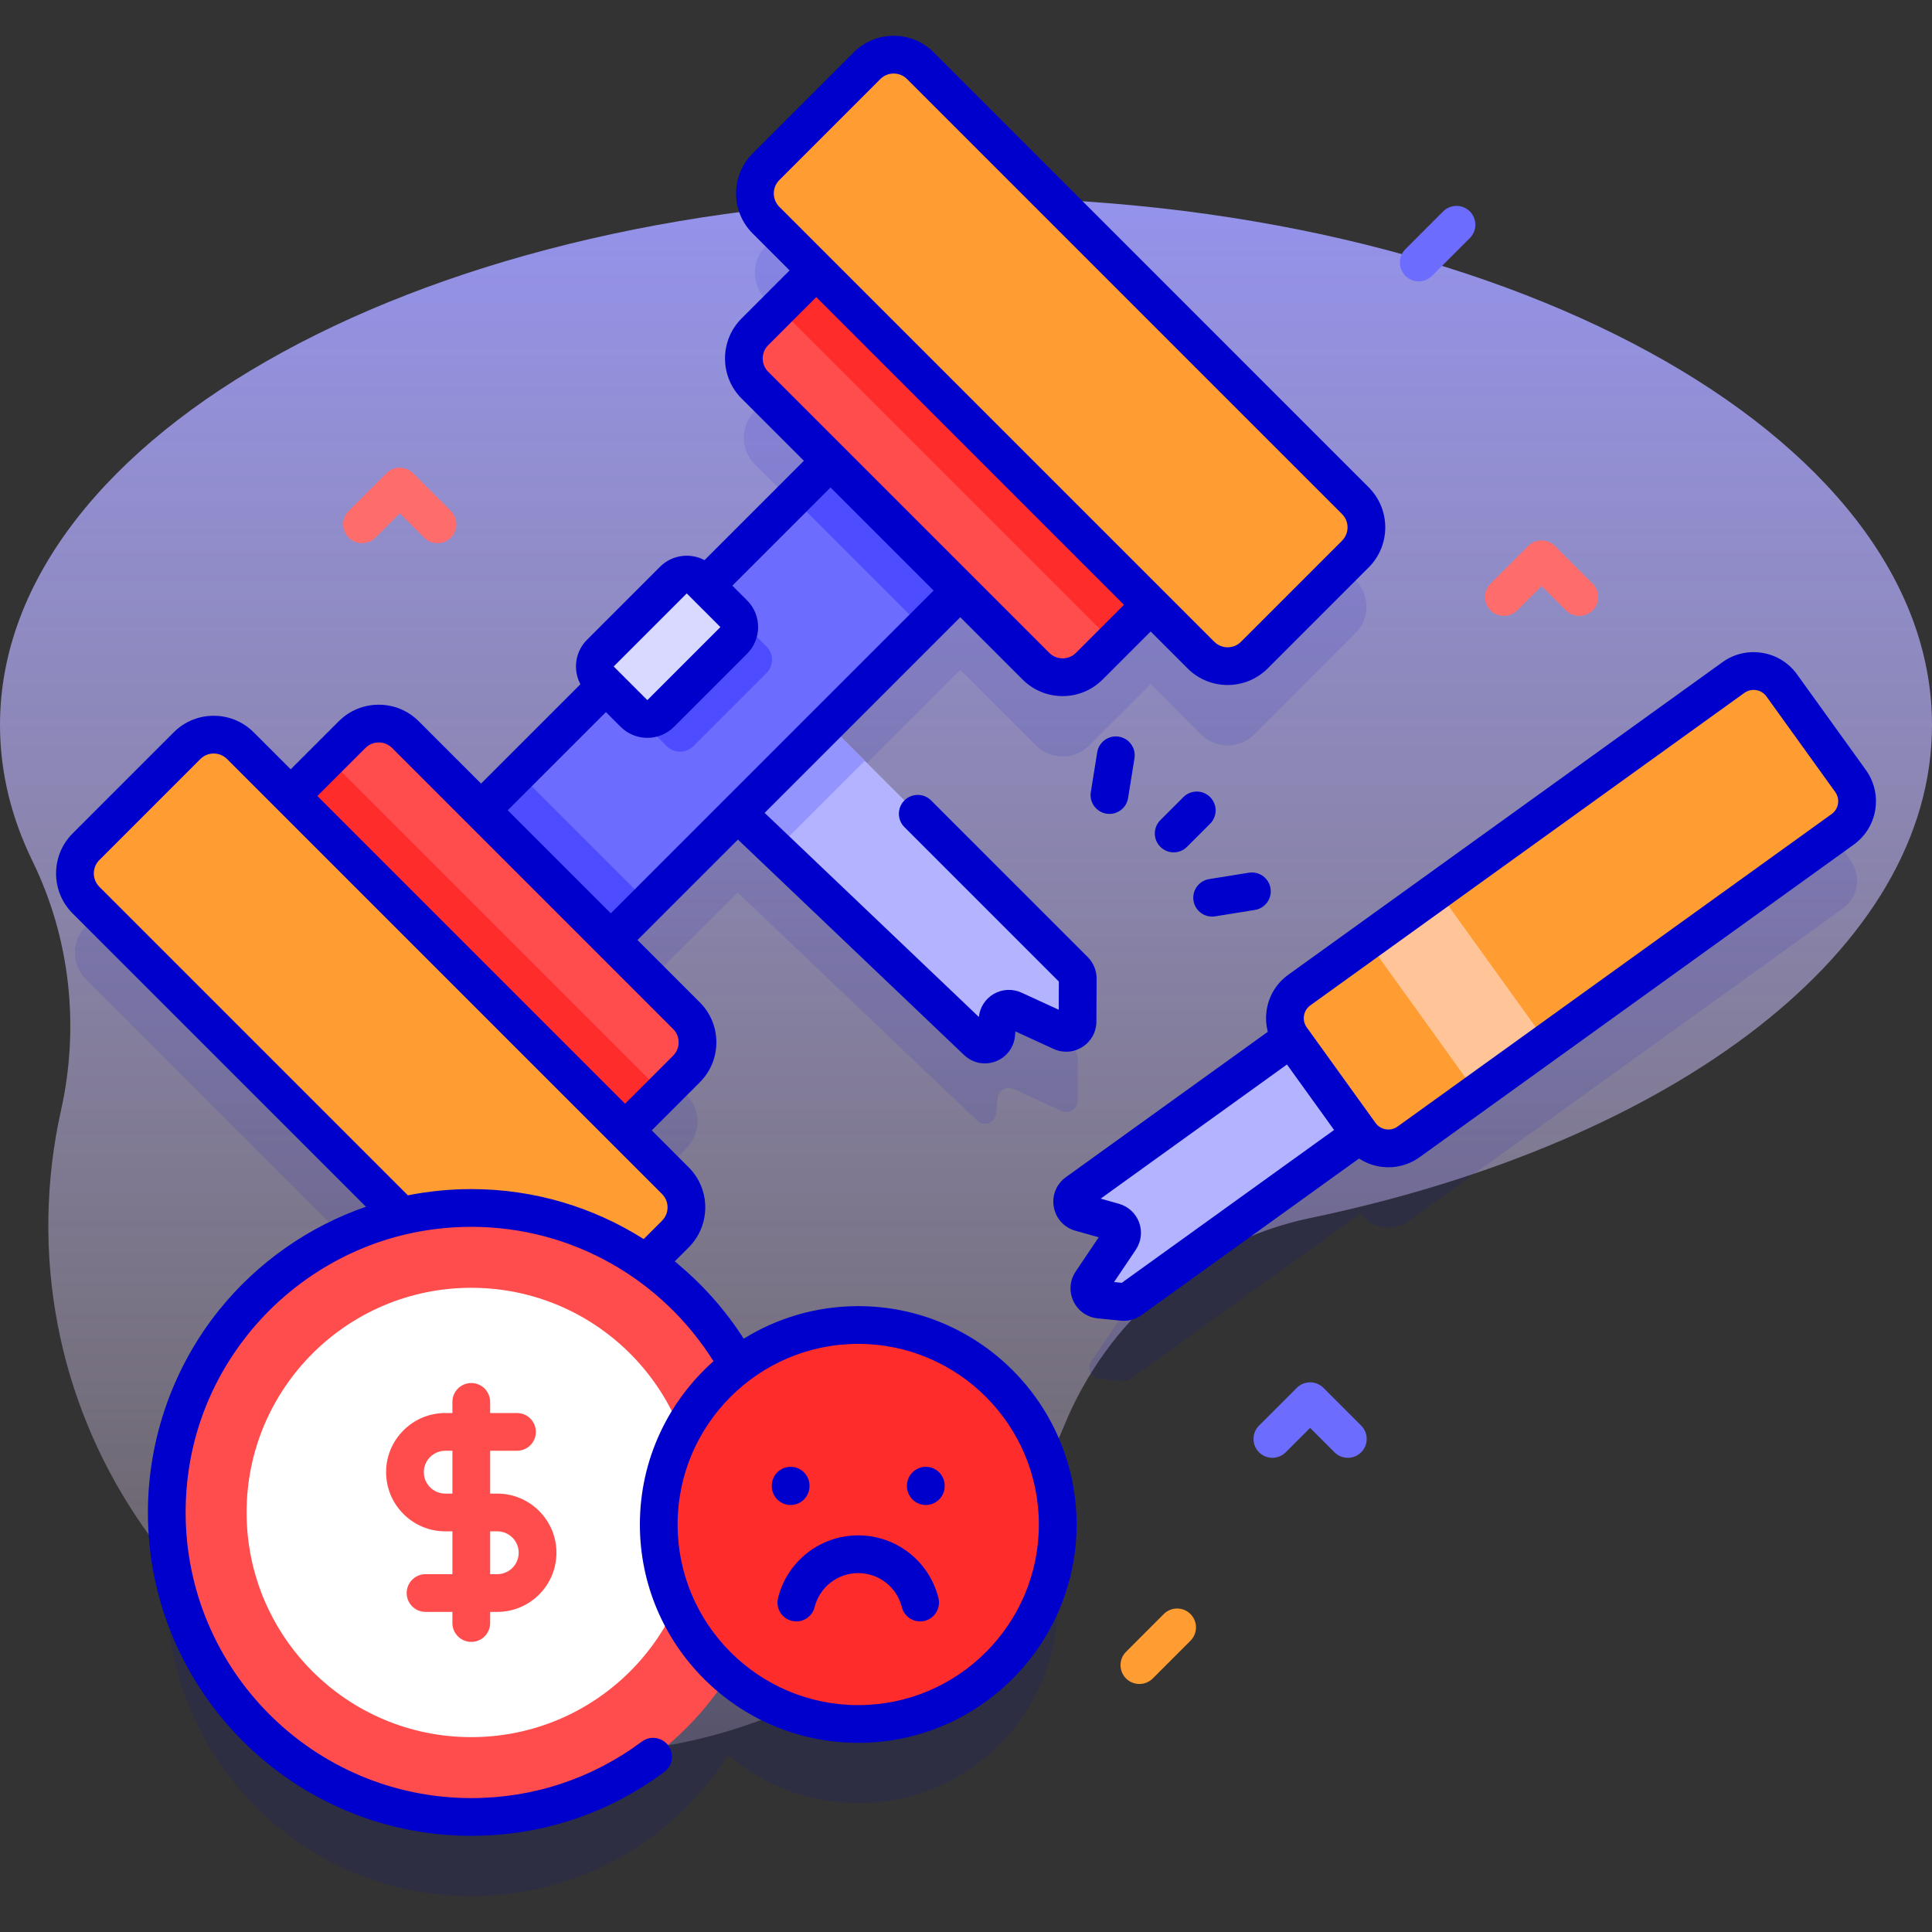 <svg id="Capa_1" enable-background="new 0 0 512 512" height="512" viewBox="0 0 512 512" width="512" xmlns="http://www.w3.org/2000/svg" xmlns:xlink="http://www.w3.org/1999/xlink"><rect x="0" y="0" width="512" height="512" fill="#333333" stroke="none"/><linearGradient id="SVGID_1_" gradientUnits="userSpaceOnUse" x1="256" x2="256" y1="-3.777" y2="630.805"><stop offset=".007" stop-color="#9494ff"/><stop offset=".992" stop-color="#ffe8dc" stop-opacity="0"/></linearGradient><path d="m512 192.135c0-77.209-114.615-139.799-256-139.799s-256 62.59-256 139.799c0 12.48 2.999 24.577 8.62 36.089 10.007 20.491 12.502 43.828 7.537 66.086-2.036 9.127-3.179 18.59-3.333 28.294-1.235 77.812 61.961 142.061 139.782 142.06 58.443 0 108.503-35.865 129.385-86.785 11.468-27.964 35.565-48.919 65.155-55.077 96.38-20.057 164.854-70.992 164.854-130.667z" fill="url(#SVGID_1_)"/><g fill="#00c" opacity=".1"><path d="m285.562 291.722.053-11.412c.004-.8-.313-1.569-.879-2.135l-55.566-55.565-9.899-9.895 35.218-35.215 20.04 20.04c3.9 3.91 10.24 3.91 14.14 0l16.262-16.262 13.334 13.334c3.905 3.905 10.237 3.905 14.142 0l26.779-26.779c3.905-3.905 3.905-10.237 0-14.142l-115.277-115.278c-3.905-3.905-10.237-3.905-14.142 0l-26.779 26.779c-3.905 3.905-3.905 10.237 0 14.142l13.334 13.334-16.262 16.262c-3.91 3.91-3.91 10.24 0 14.14l20.04 20.04-92.616 92.624-20.044-20.044c-3.9-3.91-10.23-3.91-14.14 0l-16.261 16.261-13.334-13.334c-3.905-3.905-10.237-3.905-14.142 0l-26.779 26.779c-3.905 3.905-3.905 10.237 0 14.142l83.716 83.716c-35.701 8.326-62.304 40.328-62.304 78.565 0 44.567 36.129 80.696 80.696 80.696 28.64 0 53.776-14.933 68.098-37.424 9.254 7.961 21.285 12.783 34.449 12.783 29.198 0 52.867-23.669 52.867-52.867 0-29.197-23.669-52.867-52.867-52.867-11.977 0-23.02 3.988-31.884 10.702-5.952-10.768-14.297-20.021-24.314-27.063l7.742-7.742c3.905-3.905 3.905-10.237 0-14.142l-13.334-13.334 16.261-16.261c3.91-3.91 3.91-10.24 0-14.14l-20.045-20.045 33.617-33.614 10.138 9.658 53.326 50.817c1.815 1.73 4.825.602 5.057-1.894l.375-4.036c.191-2.06 2.361-3.312 4.24-2.448l12.69 5.835c1.982.912 4.244-.529 4.254-2.711z"/><path d="m490.414 227.969-18.231-25.323c-2.963-4.116-8.702-5.05-12.817-2.087l-115.033 82.817c-4.092 2.946-5.035 8.633-2.135 12.744l-56.807 40.898c-2.039 1.468-1.478 4.642.94 5.323l8.85 2.49c1.967.553 2.817 2.867 1.677 4.562l-7.638 11.355c-1.267 1.884-.063 4.438 2.197 4.66l6.129.601c.726.071 1.453-.125 2.046-.551l60.94-43.873c2.978 4.055 8.671 4.964 12.762 2.019l115.034-82.817c4.114-2.964 5.049-8.702 2.086-12.818z"/></g><path d="m285.614 259.311-.053 11.412c-.01 2.181-2.271 3.623-4.253 2.712l-12.69-5.835c-1.879-.864-4.049.388-4.24 2.448l-.375 4.036c-.232 2.496-3.242 3.624-5.057 1.894l-53.326-50.818-31.94-30.43 24.3-24.3 31.19 31.18 55.566 55.566c.566.565.882 1.334.878 2.135z" fill="#b3b3ff"/><path d="m229.17 201.61-23.55 23.55-31.94-30.43 24.3-24.3z" fill="#9494ff"/><path d="m261.96 149.03-107.56 107.55-34.38-34.38 107.55-107.56z" fill="#6c6cff"/><path d="m171.77 239.22-17.37 17.36-34.38-34.38 17.36-17.37z" fill="#4d4dff"/><path d="m223.798 116.202h24.565v48.635h-24.565z" fill="#4d4dff" transform="matrix(.707 -.707 .707 .707 -30.216 208.092)"/><path d="m203.116 171.314-8.921-8.921c-1.953-1.953-5.118-1.953-7.071 0l-19.359 19.359c-1.953 1.953-1.953 5.118 0 7.071l8.921 8.921c1.953 1.953 5.118 1.953 7.071 0l19.359-19.359c1.952-1.952 1.952-5.118 0-7.071z" fill="#4d4dff"/><path d="m181.91 283.3-21.92 21.92-88.61-88.61 21.92-21.92c3.91-3.91 10.24-3.91 14.14 0l74.47 74.47c3.91 3.9 3.91 10.23 0 14.14z" fill="#ff4d4d"/><path d="m112.466 190.483h21.998v125.313h-21.998z" fill="#ff2c2c" transform="matrix(.707 -.707 .707 .707 -142.805 161.36)"/><path d="m178.983 327.038-26.779 26.779c-3.905 3.905-10.237 3.905-14.142 0l-115.278-115.279c-3.905-3.905-3.905-10.237 0-14.142l26.779-26.779c3.905-3.905 10.237-3.905 14.142 0l115.278 115.278c3.905 3.906 3.905 10.237 0 14.143z" fill="#ff9d33"/><path d="m310.59 154.62-21.92 21.92c-3.9 3.91-10.24 3.91-14.14 0l-74.47-74.47c-3.91-3.9-3.91-10.23 0-14.14l21.92-21.92z" fill="#ff4d4d"/><path d="m247.511 55.438h21.998v125.314h-21.998z" fill="#ff2c2c" transform="matrix(.707 -.707 .707 .707 -7.758 217.469)"/><path d="m202.988 44.192 26.779-26.779c3.905-3.905 10.237-3.905 14.142 0l115.278 115.278c3.905 3.905 3.905 10.237 0 14.142l-26.779 26.779c-3.905 3.905-10.237 3.905-14.142 0l-115.278-115.278c-3.905-3.905-3.905-10.237 0-14.142z" fill="#ff9d33"/><path d="m297.545 345.009-6.129-.601c-2.26-.222-3.464-2.776-2.196-4.66l7.638-11.355c1.14-1.695.29-4.009-1.677-4.562l-8.85-2.49c-2.419-.68-2.979-3.855-.94-5.323l69.679-50.164 18.333 25.465-73.811 53.14c-.594.426-1.321.622-2.047.55z" fill="#b3b3ff"/><path d="m472.183 181.646 18.231 25.323c2.963 4.116 2.029 9.854-2.087 12.817l-115.034 82.817c-4.116 2.963-9.854 2.029-12.817-2.087l-18.231-25.323c-2.963-4.116-2.029-9.854 2.087-12.817l115.034-82.817c4.115-2.963 9.854-2.028 12.817 2.087z" fill="#ff9d33"/><path d="m361.142 251.511h49.568v22.917h-49.568z" fill="#ffc599" transform="matrix(-.584 -.812 .812 -.584 397.998 729.817)"/><path d="m194.449 162.648-8.921-8.921c-1.953-1.953-5.118-1.953-7.071 0l-19.359 19.359c-1.953 1.953-1.953 5.118 0 7.071l8.921 8.921c1.953 1.953 5.118 1.953 7.071 0l19.359-19.359c1.952-1.953 1.952-5.119 0-7.071z" fill="#d9d9ff"/><circle cx="124.892" cy="400.819" fill="#ff4d4d" r="80.696"/><circle cx="124.892" cy="400.819" fill="#fff" r="59.539"/><path d="m131.786 427.171h-19.013c-2.762 0-5-2.239-5-5s2.238-5 5-5h19.013c3.129 0 5.675-2.546 5.675-5.676s-2.546-5.676-5.675-5.676h-13.789c-8.644 0-15.676-7.032-15.676-15.676s7.032-15.676 15.676-15.676h19.013c2.762 0 5 2.239 5 5s-2.238 5-5 5h-19.013c-3.13 0-5.676 2.546-5.676 5.676s2.546 5.676 5.676 5.676h13.789c8.644 0 15.675 7.032 15.675 15.676s-7.031 15.676-15.675 15.676z" fill="#ff4d4d"/><path d="m124.892 435.12c-2.762 0-5-2.239-5-5v-58.603c0-2.761 2.238-5 5-5s5 2.239 5 5v58.603c0 2.762-2.239 5-5 5z" fill="#ff4d4d"/><circle cx="227.439" cy="404.008" fill="#ff2c2c" r="52.867"/><g fill="#00c"><path d="m320.689 211.233c-1.953-1.953-5.12-1.953-7.071 0l-6.114 6.114c-1.953 1.953-1.953 5.118-.001 7.071.977.977 2.257 1.465 3.536 1.465s2.56-.488 3.535-1.464l6.114-6.114c1.954-1.954 1.954-5.119.001-7.072z"/><path d="m290.772 199.367-1.692 10.535c-.438 2.727 1.417 5.292 4.144 5.729.269.043.535.064.799.064 2.412 0 4.536-1.75 4.931-4.208l1.692-10.535c.438-2.727-1.417-5.292-4.144-5.729-2.731-.441-5.291 1.417-5.73 4.144z"/><path d="m321.222 242.906c.264 0 .53-.021.799-.064l10.534-1.692c2.727-.438 4.582-3.003 4.144-5.729-.438-2.727-3.009-4.584-5.729-4.144l-10.534 1.692c-2.727.438-4.582 3.003-4.144 5.729.394 2.458 2.518 4.208 4.93 4.208z"/><path d="m494.472 204.048-18.231-25.323c-2.213-3.074-5.491-5.103-9.23-5.712-3.739-.608-7.492.275-10.565 2.489l-115.033 82.817c-3.075 2.213-5.104 5.492-5.713 9.23-.324 1.993-.212 3.987.287 5.883l-53.518 38.529c-2.515 1.811-3.742 4.833-3.203 7.884.539 3.052 2.728 5.47 5.712 6.309l6.189 1.742-6.095 9.062c-1.587 2.359-1.812 5.303-.6 7.875 1.213 2.573 3.626 4.274 6.456 4.552l6.129.602c.261.026.521.039.782.039 1.669 0 3.304-.523 4.673-1.508l57.649-41.504c1.64 1.075 3.495 1.814 5.488 2.138.771.125 1.543.188 2.31.188 2.949 0 5.816-.919 8.256-2.676l115.033-82.817c3.075-2.213 5.104-5.492 5.713-9.23.607-3.742-.275-7.495-2.489-10.569zm-197.191 135.912-2.043-.201 5.769-8.576c1.427-2.123 1.752-4.823.87-7.225-.883-2.401-2.88-4.248-5.343-4.941l-4.855-1.366 49.379-35.55 12.49 17.35zm189.809-126.954c-.18 1.103-.778 2.069-1.685 2.723l-115.034 82.817c-.905.653-2.009.915-3.115.733-1.104-.179-2.069-.777-2.723-1.684l-18.23-25.324c-.653-.907-.914-2.013-.734-3.115s.778-2.069 1.685-2.723l115.033-82.817c.721-.518 1.566-.789 2.436-.789.227 0 .454.018.682.055 1.103.18 2.068.778 2.722 1.685l18.231 25.323c.651.907.912 2.014.732 3.116z"/><path d="m227.438 346.141c-11.123 0-21.518 3.162-30.347 8.623-4.971-7.767-11.156-14.682-18.287-20.477l3.714-3.714h.001c5.847-5.848 5.847-15.364-.001-21.213l-9.797-9.797 12.727-12.728c2.834-2.833 4.394-6.6 4.394-10.606 0-4.007-1.56-7.774-4.394-10.607l-16.509-16.508 26.621-26.621 59.934 57.101c1.523 1.452 3.485 2.217 5.496 2.217.946 0 1.903-.169 2.829-.516 2.896-1.085 4.874-3.673 5.159-6.751l.113-1.218 10.124 4.651c2.483 1.142 5.34.945 7.643-.524s3.685-3.977 3.697-6.708l.054-11.41c.011-2.121-.845-4.197-2.344-5.695l-41.515-41.52c-1.951-1.952-5.119-1.952-7.07 0-1.953 1.953-1.953 5.119 0 7.071l40.928 40.929-.035 7.473-9.868-4.534c-2.355-1.082-5.098-.954-7.341.341-2.22 1.282-3.694 3.56-3.957 6.106l-56.771-54.088 51.849-51.849 16.509 16.509c2.833 2.833 6.6 4.394 10.606 4.394s7.773-1.561 10.606-4.394l12.728-12.728 9.797 9.797c2.924 2.924 6.765 4.386 10.606 4.386 3.84 0 7.682-1.462 10.605-4.386l26.779-26.779c5.849-5.849 5.849-15.365 0-21.213l-115.277-115.277c-2.833-2.833-6.6-4.393-10.606-4.393s-7.773 1.56-10.606 4.393l-26.778 26.778c-5.849 5.849-5.849 15.365 0 21.213l9.797 9.797-12.728 12.728c-5.849 5.849-5.849 15.365 0 21.213l16.508 16.508-26.328 26.328c-3.782-2.016-8.597-1.435-11.781 1.748l-19.36 19.359c-3.183 3.184-3.764 7.998-1.747 11.78l-26.328 26.328-16.509-16.509c-2.833-2.833-6.6-4.394-10.605-4.394-4.007 0-7.773 1.561-10.606 4.394l-12.729 12.728-9.797-9.797c-2.833-2.833-6.6-4.393-10.606-4.393s-7.773 1.56-10.606 4.393l-26.78 26.78c-5.849 5.849-5.849 15.365 0 21.213l77.726 77.727c-15.174 5.247-28.778 14.757-38.922 27.381-12.161 15.135-18.858 34.185-18.858 53.638 0 47.253 38.443 85.696 85.696 85.696 18.606 0 36.304-5.863 51.179-16.955 2.213-1.651 2.67-4.784 1.019-6.997-1.65-2.214-4.783-2.67-6.997-1.02-13.135 9.794-28.765 14.971-45.2 14.971-41.739 0-75.696-33.957-75.696-75.696 0-17.433 5.759-33.815 16.654-47.375 10.583-13.171 25.416-22.526 41.767-26.342.001 0 .001 0 .002-.001 5.628-1.313 11.44-1.978 17.274-1.978 27.029 0 50.789 14.244 64.182 35.616-11.951 10.608-19.502 26.07-19.502 43.269 0 31.908 25.959 57.867 57.866 57.867 31.908 0 57.867-25.959 57.867-57.867s-25.959-57.866-57.868-57.866zm-20.915-298.414 26.778-26.778c.976-.975 2.256-1.462 3.536-1.462s2.561.487 3.536 1.462l115.278 115.278c1.949 1.949 1.949 5.122 0 7.071l-26.779 26.779c-1.949 1.95-5.122 1.948-7.071 0l-115.278-115.279c-1.949-1.949-1.949-5.121 0-7.071zm-4.394 47.273c0-1.335.52-2.591 1.464-3.535l12.728-12.728 81.542 81.542-12.728 12.728c-.944.944-2.2 1.465-3.536 1.465s-2.592-.521-3.536-1.465l-74.471-74.472c-.944-.943-1.463-2.199-1.463-3.535zm-20.136 62.263 8.921 8.92-19.36 19.359-8.921-8.92zm-21.414 31.446 3.905 3.905c1.949 1.949 4.51 2.923 7.07 2.923s5.122-.975 7.071-2.924l19.359-19.359c3.898-3.898 3.899-10.242.001-14.142h-.001l-3.904-3.904 26.021-26.021 27.312 27.312-85.544 85.543-27.312-27.312zm-63.743 9.513c.944-.944 2.2-1.465 3.536-1.465 1.335 0 2.591.521 3.535 1.465l74.472 74.471c.944.944 1.464 2.2 1.464 3.536 0 1.335-.52 2.591-1.464 3.535l-12.728 12.728-81.543-81.542zm11.256 118.553-81.772-81.773c-1.949-1.949-1.949-5.122 0-7.071l26.778-26.778c.976-.975 2.256-1.462 3.536-1.462s2.561.487 3.536 1.462l115.277 115.277c1.949 1.95 1.949 5.122 0 7.072h.001l-4.865 4.865c-13.231-8.382-28.901-13.244-45.691-13.244-5.655 0-11.293.558-16.8 1.652zm119.346 135.1c-26.394 0-47.866-21.473-47.866-47.867s21.473-47.867 47.866-47.867c26.395 0 47.867 21.473 47.867 47.867s-21.472 47.867-47.867 47.867z"/><path d="m227.438 406.887c-10.063 0-18.804 6.822-21.254 16.589-.672 2.679.954 5.395 3.633 6.066 2.681.671 5.395-.954 6.066-3.633 1.333-5.313 6.084-9.023 11.555-9.023s10.222 3.71 11.555 9.023c.569 2.27 2.607 3.784 4.846 3.784.403 0 .813-.049 1.221-.151 2.679-.672 4.305-3.388 3.633-6.066-2.451-9.768-11.191-16.589-21.255-16.589z"/><path d="m245.351 388.723c-2.762 0-5 2.239-5 5v.115c0 2.761 2.238 5 5 5s5-2.239 5-5v-.115c0-2.761-2.239-5-5-5z"/><path d="m214.526 393.839v-.115c0-2.761-2.238-5-5-5s-5 2.239-5 5v.115c0 2.761 2.238 5 5 5s5-2.239 5-5z"/></g><path d="m301.951 446.273c-1.279 0-2.56-.488-3.535-1.464-1.953-1.953-1.953-5.119 0-7.071l10-10c1.951-1.952 5.119-1.952 7.07 0 1.953 1.953 1.953 5.119 0 7.071l-10 10c-.975.976-2.256 1.464-3.535 1.464z" fill="#ff9d33"/><path d="m375.987 74.562c-1.279 0-2.56-.488-3.535-1.464-1.953-1.953-1.953-5.119 0-7.071l10-10c1.951-1.952 5.119-1.952 7.07 0 1.953 1.953 1.953 5.119 0 7.071l-10 10c-.975.976-2.255 1.464-3.535 1.464z" fill="#6c6cff"/><path d="m357.192 386.334c-1.279 0-2.56-.488-3.535-1.464l-6.465-6.464-6.465 6.464c-1.951 1.952-5.119 1.952-7.07 0-1.953-1.953-1.953-5.119 0-7.071l10-10c1.951-1.952 5.119-1.952 7.07 0l10 10c1.953 1.953 1.953 5.119 0 7.071-.975.976-2.255 1.464-3.535 1.464z" fill="#6c6cff"/><path d="m115.943 143.946c-1.279 0-2.56-.488-3.535-1.464l-6.465-6.464-6.465 6.464c-1.951 1.952-5.119 1.952-7.07 0-1.953-1.953-1.953-5.119 0-7.071l10-10c1.951-1.952 5.119-1.952 7.07 0l10 10c1.953 1.953 1.953 5.119 0 7.071-.975.976-2.255 1.464-3.535 1.464z" fill="#ff6c6c"/><path d="m418.544 163.218c-1.279 0-2.56-.488-3.535-1.464l-6.465-6.464-6.465 6.464c-1.951 1.952-5.119 1.952-7.07 0-1.953-1.953-1.953-5.119 0-7.071l10-10c1.951-1.952 5.119-1.952 7.07 0l10 10c1.953 1.953 1.953 5.119 0 7.071-.975.976-2.256 1.464-3.535 1.464z" fill="#ff6c6c"/></svg>